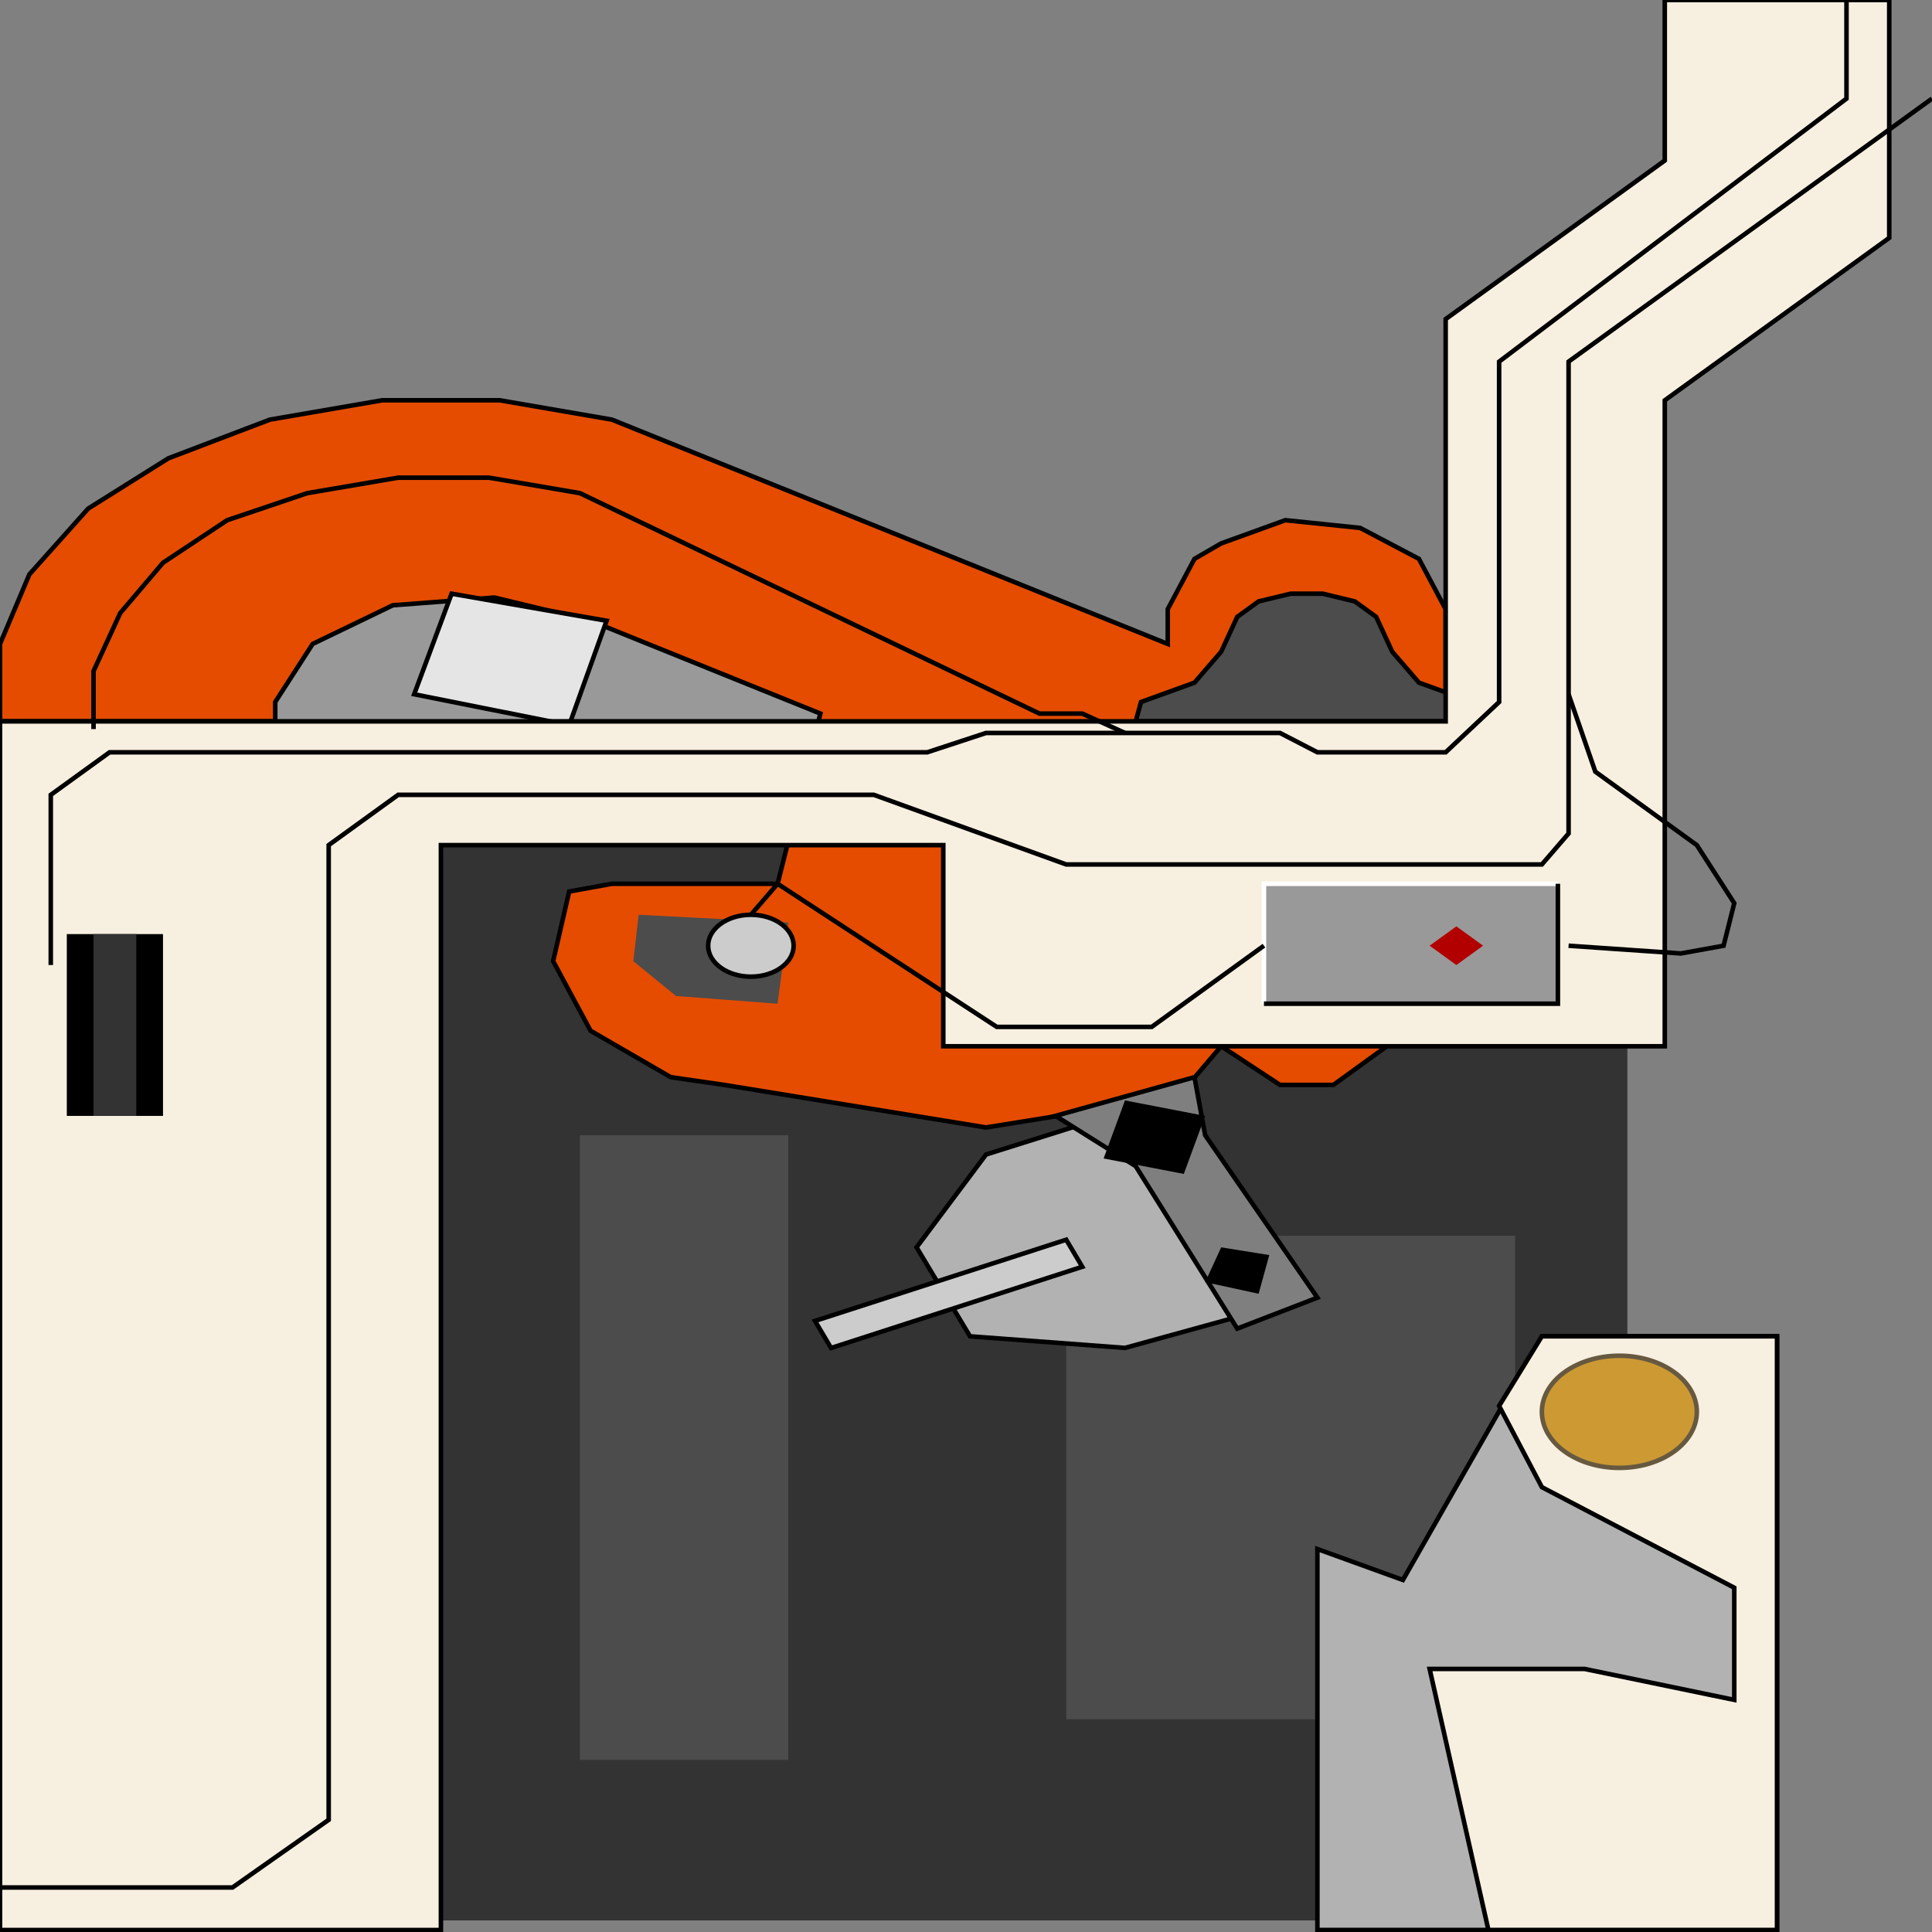 <svg width="150" height="150" viewBox="0 0 150 150" fill="none" xmlns="http://www.w3.org/2000/svg">
<rect x="0" y="0" width="150" height="150" fill="#808080" stroke="none"/>
<g clip-path="url(#clip0_2109_228021)">
<path d="M34.232 65.617H126.349V149.101H34.232V65.617Z" fill="#333333"/>
<path d="M45.02 88.141H61.203V136.639H45.02V88.141Z" fill="#4C4C4C"/>
<path d="M82.78 95.945H117.635V133.483H82.78V95.945Z" fill="#4C4C4C"/>
<path d="M96.058 102.248L87.345 104.651L75.311 103.75L71.162 96.843L76.556 89.636L86.1 86.633L96.058 102.248Z" fill="#B2B2B2" stroke="black" stroke-width="0.353"/>
<path d="M15.975 43.695H67.012V56.908H15.975V43.695Z" fill="#999999"/>
<path d="M60.373 68.616H47.51L44.191 69.216L42.946 74.622L45.851 80.027L52.075 83.631L56.224 84.231L76.556 87.535L91.494 85.132L94.813 81.228L99.378 84.231H103.527L107.676 81.228L112.241 74.922V47.294L110.166 43.39L105.602 40.988L99.793 40.387L94.813 42.189L92.739 43.39L90.664 47.294V49.997L47.51 32.58L38.797 31.078H29.668L20.954 32.58L13.07 35.583L6.846 39.486L2.282 44.592L0 49.997V56.003H21.369V54.502L24.274 49.997L30.498 46.994L38.382 46.393L45.851 48.195L63.693 55.402L60.373 68.616Z" fill="#E54C00" stroke="black" stroke-width="0.353"/>
<path d="M61.203 71.624L60.373 77.93L52.489 77.33L49.17 74.627L49.585 71.023L61.203 71.624Z" fill="#4C4C4C"/>
<path d="M88.174 56.004L88.589 54.502L92.738 53.001L94.813 50.598L96.058 47.896L97.717 46.694L100.207 46.094H102.697L105.186 46.694L106.846 47.896L108.091 50.598L110.166 53.001L114.315 54.502V56.004H88.174Z" fill="#4C4C4C" stroke="black" stroke-width="0.353"/>
<path d="M44.19 56.304L32.157 53.902L35.062 46.094L47.095 48.196L44.19 56.304Z" fill="#E5E5E5" stroke="black" stroke-width="0.353"/>
<path d="M92.739 83.633L81.95 86.636L88.174 90.54L96.058 103.152L102.282 100.75L93.569 88.137L92.739 83.633Z" fill="#7F7F7F" stroke="black" stroke-width="0.353"/>
<path d="M102.282 149.846V120.267L108.921 122.669L119.71 103.75H137.967V149.846H102.282Z" fill="#B2B2B2" stroke="black" stroke-width="0.353"/>
<path d="M0 149.85V56.006H112.241V24.775L129.253 12.463V0H146.68V18.468L129.253 31.081V81.231H73.237V65.616H34.232V149.85H0Z" fill="#F7EFE0" stroke="black" stroke-width="0.353"/>
<path d="M63.278 102.556L82.78 96.25L84.025 98.352L64.523 104.658L63.278 102.556Z" fill="#CCCCCC" stroke="black" stroke-width="0.353"/>
<path d="M85.685 89.942L87.344 85.438L93.568 86.639L91.909 91.143L85.685 89.942Z" fill="black"/>
<path d="M93.568 99.546L94.813 96.844L98.548 97.444L97.718 100.447L93.568 99.546Z" fill="black"/>
<path d="M98.133 68.617H120.954V77.927H98.133V68.617Z" fill="#999999"/>
<path d="M98.133 77.927V68.617H120.954" stroke="white" stroke-width="0.353"/>
<path d="M98.133 77.927H120.954V68.617" stroke="black" stroke-width="0.353"/>
<path d="M110.996 73.423L113.071 71.922L115.145 73.423L113.071 74.925L110.996 73.423Z" fill="#B20000"/>
<path d="M5.187 72.523H12.655V86.638H5.187V72.523Z" fill="black"/>
<path d="M7.262 72.523H10.581V86.638H7.262V72.523Z" fill="#333333"/>
<path d="M134.648 123.27L119.71 115.462L116.39 109.155L119.71 103.75H137.967V149.846H115.56L110.996 129.576H123.029L134.648 131.978V123.27Z" fill="#F7EFE0" stroke="black" stroke-width="0.353"/>
<path d="M125.727 113.967C129.049 113.967 131.743 112.017 131.743 109.612C131.743 107.207 129.049 105.258 125.727 105.258C122.404 105.258 119.71 107.207 119.71 109.612C119.71 112.017 122.404 113.967 125.727 113.967Z" fill="#CC9933" stroke="#665940" stroke-width="0.353"/>
<path d="M87.345 56.906L84.025 55.404H80.706L45.021 38.287L37.967 37.086H30.913L23.859 38.287L17.635 40.389L12.656 43.693L9.336 47.596L7.262 52.101V56.605" stroke="black" stroke-width="0.353"/>
<path d="M3.942 74.925V61.712L8.507 58.408H71.992L76.556 56.907H99.378L102.283 58.408H112.241L116.391 54.505V28.078L143.361 7.658V0" stroke="black" stroke-width="0.353"/>
<path d="M0 146.545H18.05L25.519 141.29V65.614L30.913 61.71H67.842L82.78 67.116H119.71L121.784 64.713V28.077L150 7.656" stroke="black" stroke-width="0.353"/>
<path d="M58.299 71.02L60.373 68.617L77.386 79.728H89.419L98.133 73.422" stroke="black" stroke-width="0.353"/>
<path d="M121.784 73.426L130.498 74.026L133.817 73.426L134.647 70.123L131.743 65.618L123.859 59.912L121.784 53.906" stroke="black" stroke-width="0.353"/>
<path d="M58.299 75.828C60.132 75.828 61.618 74.753 61.618 73.426C61.618 72.099 60.132 71.023 58.299 71.023C56.466 71.023 54.98 72.099 54.98 73.426C54.98 74.753 56.466 75.828 58.299 75.828Z" fill="#CCCCCC" stroke="black" stroke-width="0.353"/>
</g>
<defs>
<clipPath id="clip0_2109_228021">
<rect width="150" height="150" fill="white"/>
</clipPath>
</defs>
</svg>
